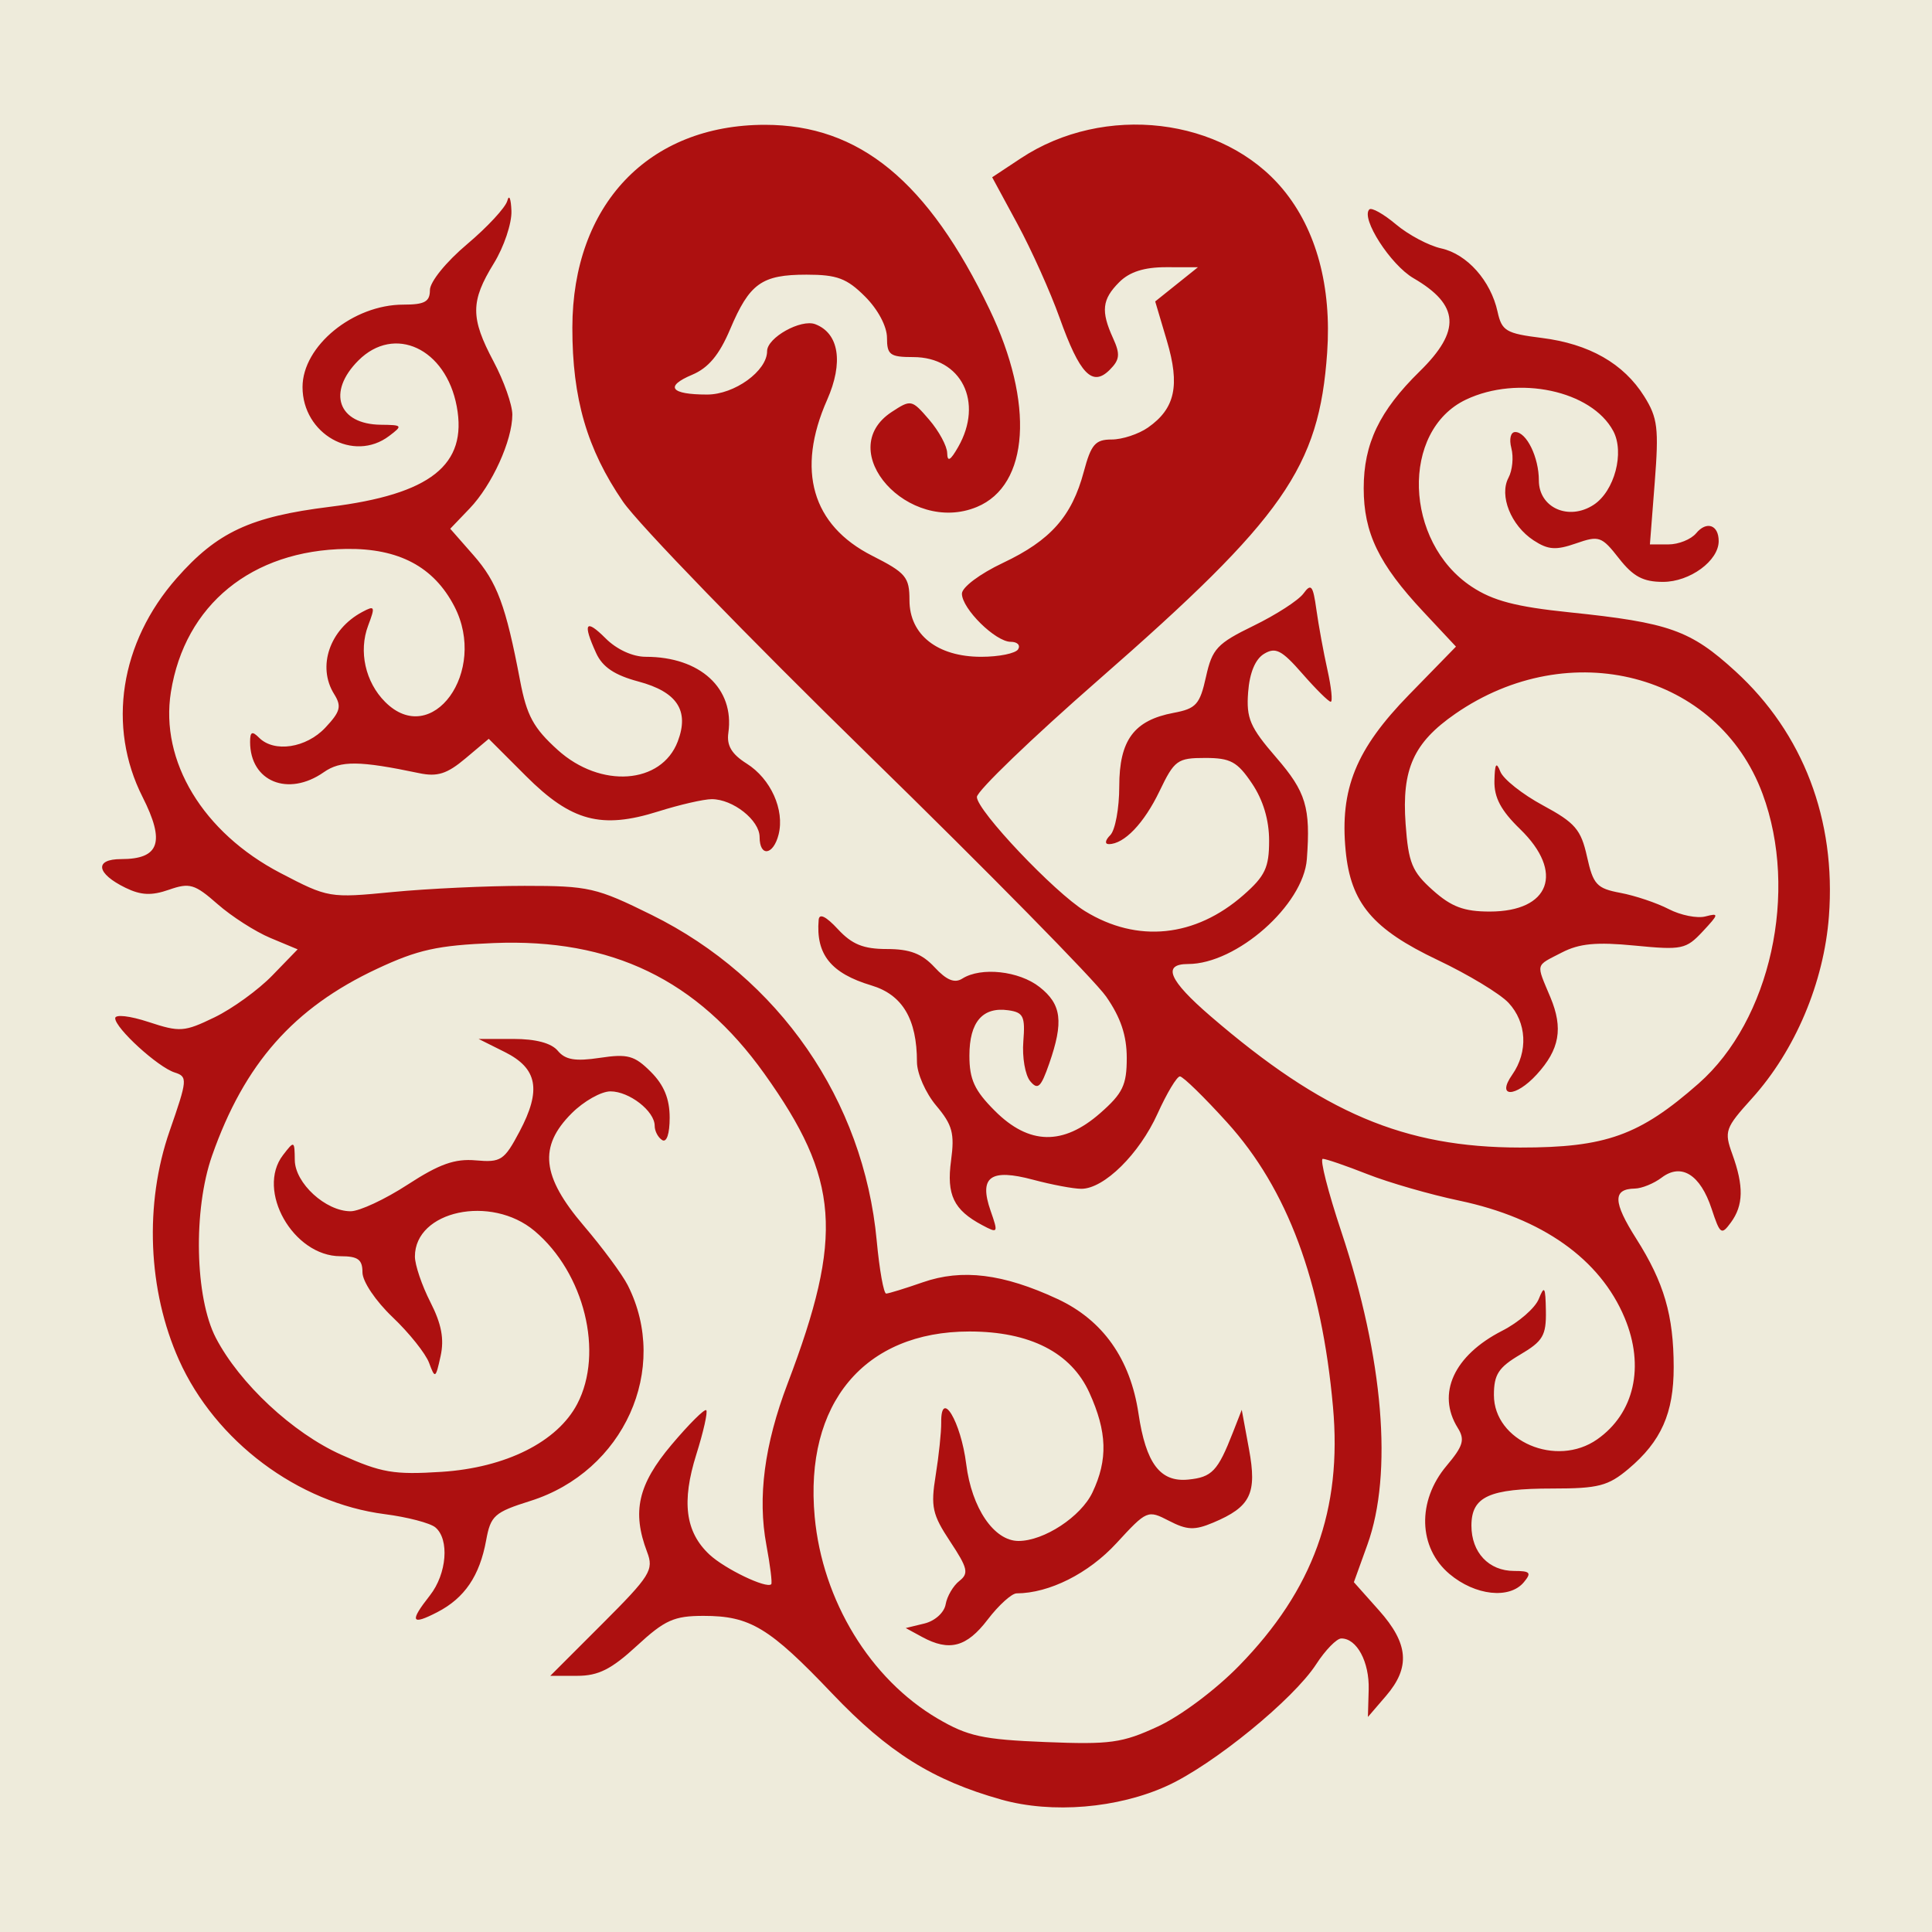 <?xml version="1.0" encoding="UTF-8" standalone="no"?>
<!-- Created with Inkscape (http://www.inkscape.org/) -->

<svg
   xmlns:dc="http://purl.org/dc/elements/1.1/"
   xmlns:cc="http://creativecommons.org/ns#"
   xmlns:rdf="http://www.w3.org/1999/02/22-rdf-syntax-ns#"
   xmlns:svg="http://www.w3.org/2000/svg"
   xmlns="http://www.w3.org/2000/svg"
   xmlns:sodipodi="http://sodipodi.sourceforge.net/DTD/sodipodi-0.dtd"
   xmlns:inkscape="http://www.inkscape.org/namespaces/inkscape"
   id="svg2"
   version="1.1"
   inkscape:version="0.92.2pre0 650254f, 2017-08-06"
   width="600"
   height="600"
   sodipodi:docname="darkheartnursery.svg"
   inkscape:export-filename="/home/tank/Dropbox/web/htdocs-blk/img/clones/darkheartnursery.png"
   inkscape:export-xdpi="128"
   inkscape:export-ydpi="128">
  <defs
     id="defs6" />
  <sodipodi:namedview
     pagecolor="#000000"
     bordercolor="#4600cc"
     borderopacity="1"
     objecttolerance="10"
     gridtolerance="10"
     guidetolerance="10"
     inkscape:pageopacity="0.44705882"
     inkscape:pageshadow="2"
     inkscape:window-width="1920"
     inkscape:window-height="1052"
     id="namedview4"
     showgrid="false"
     inkscape:zoom="0.86233292"
     inkscape:cx="150.36156"
     inkscape:cy="232.91853"
     inkscape:window-x="-1"
     inkscape:window-y="3"
     inkscape:window-maximized="1"
     inkscape:current-layer="svg2"
     inkscape:pagecheckerboard="true"
     showborder="true"
     borderlayer="true"
     inkscape:showpageshadow="false"
     units="px" />
  <rect
     style="fill:#eeebdb;fill-opacity:1;stroke:none;stroke-width:1.256;stroke-linecap:round;stroke-linejoin:miter;stroke-miterlimit:4;stroke-dasharray:none;stroke-dashoffset:0.55;stroke-opacity:1;paint-order:stroke markers fill"
     id="rect402"
     width="625"
     height="625"
     x="-12.5"
     y="-12.5" />
  <path
     style="fill:#ad1010;fill-opacity:1;stroke-width:2.327"
     d="m 310.971,558.877 c -21.276,-5.971 -35.13,-14.66 -52.552,-32.958 -19.504,-20.485 -25.483,-24.094 -39.916,-24.094 -9.178,0 -12.026,1.278 -20.737,9.308 -7.886,7.269 -11.935,9.308 -18.484,9.308 h -8.386 l 16.189,-16.189 c 14.892,-14.892 16.004,-16.675 13.882,-22.258 -4.755,-12.507 -2.838,-20.947 7.559,-33.281 5.426,-6.437 10.289,-11.28 10.807,-10.763 0.517,0.517 -0.87,6.697 -3.083,13.732 -4.631,14.723 -3.409,24.087 4.056,31.079 4.76,4.459 17.742,10.702 19.208,9.237 0.357,-0.357 -0.32,-5.834 -1.504,-12.171 -2.77,-14.829 -0.624,-31.18 6.583,-50.139 17.483,-45.996 16.173,-63.465 -7.212,-96.237 -20.853,-29.223 -47.478,-42.069 -84.095,-40.575 -17.402,0.71 -23.519,2.061 -36.178,7.989 -25.919,12.136 -41.203,29.445 -51.248,58.038 -5.907,16.814 -5.336,44.096 1.185,56.607 7.375,14.149 23.855,29.507 38.918,36.267 12.486,5.604 16.373,6.268 31.132,5.321 19.971,-1.282 36.014,-9.308 42.179,-21.101 8.321,-15.919 2.201,-40.706 -13.264,-53.719 -13.488,-11.35 -37.155,-6.289 -37.155,7.944 0,2.611 2.159,8.978 4.797,14.15 3.463,6.788 4.347,11.455 3.177,16.778 -1.539,7 -1.72,7.107 -3.571,2.105 -1.073,-2.898 -6.167,-9.281 -11.321,-14.183 -5.286,-5.028 -9.37,-11.1 -9.37,-13.928 0,-3.999 -1.387,-5.014 -6.851,-5.014 -14.662,0 -26.263,-20.449 -17.822,-31.414 3.493,-4.538 3.584,-4.499 3.656,1.576 0.085,7.166 9.597,15.876 17.337,15.876 2.75,0 10.724,-3.724 17.72,-8.276 9.825,-6.392 14.64,-8.106 21.159,-7.529 7.807,0.691 8.824,0.021 13.574,-8.932 6.852,-12.917 5.614,-19.625 -4.561,-24.708 l -8.144,-4.069 10.768,-0.005 c 6.992,-0.002 11.841,1.289 13.829,3.684 2.334,2.812 5.432,3.332 13.051,2.189 8.665,-1.299 10.768,-0.722 15.84,4.351 4.084,4.084 5.849,8.381 5.849,14.237 0,4.999 -0.94,7.807 -2.327,6.949 -1.28,-0.791 -2.327,-2.785 -2.327,-4.431 0,-4.565 -7.876,-10.694 -13.742,-10.694 -2.877,0 -8.292,3.061 -12.033,6.802 -10.343,10.343 -9.347,19.582 3.767,34.945 5.813,6.81 11.956,15.125 13.651,18.477 13.15,26.007 -1.213,57.816 -30.24,66.966 -11.178,3.523 -12.345,4.561 -13.741,12.212 -2.022,11.076 -6.691,17.952 -15.166,22.334 -8.148,4.213 -8.709,2.948 -2.305,-5.194 5.267,-6.696 6.126,-17.459 1.687,-21.143 -1.632,-1.354 -8.7,-3.199 -15.707,-4.1 -26.972,-3.467 -52.579,-22.643 -63.888,-47.844 -9.699,-21.612 -10.802,-48.508 -2.918,-71.164 5.551,-15.952 5.63,-16.864 1.568,-18.153 -5.209,-1.653 -18.475,-13.759 -18.475,-16.859 0,-1.256 4.557,-0.738 10.387,1.182 9.7,3.193 11.054,3.097 20.462,-1.457 5.541,-2.682 13.615,-8.53 17.943,-12.995 l 7.869,-8.118 -8.465,-3.537 c -4.656,-1.945 -12.036,-6.672 -16.4,-10.505 -7.123,-6.254 -8.669,-6.712 -15.09,-4.474 -5.417,1.888 -8.697,1.743 -13.504,-0.6 -9.087,-4.428 -9.768,-8.911 -1.354,-8.911 11.92,0 13.736,-5.278 6.641,-19.303 -11.059,-21.858 -6.992,-47.958 10.585,-67.927 12.593,-14.307 22.901,-19.114 47.535,-22.169 31.323,-3.884 42.869,-13.013 39.458,-31.196 -3.376,-17.996 -19.35,-25.45 -30.545,-14.255 -9.821,9.821 -6.329,19.82 6.97,19.959 6.744,0.07 6.872,0.244 2.58,3.49 -11.042,8.352 -26.897,-0.608 -26.897,-15.199 0,-12.755 15.703,-25.597 31.299,-25.597 6.624,0 8.26,-0.894 8.26,-4.515 0,-2.553 5.005,-8.736 11.515,-14.225 6.333,-5.34 11.971,-11.424 12.528,-13.519 0.557,-2.095 1.13,-0.668 1.272,3.172 0.142,3.84 -2.322,11.17 -5.475,16.289 -7.266,11.796 -7.276,16.904 -0.061,30.474 3.2,6.018 5.817,13.437 5.817,16.487 0,8.034 -6.296,21.876 -13.256,29.142 l -6.028,6.293 7.21,8.212 c 7.362,8.385 10.049,15.615 14.484,38.971 2.063,10.865 4.153,14.713 11.693,21.525 13.312,12.027 32.202,10.683 37.271,-2.651 3.642,-9.581 -0.178,-15.39 -12.241,-18.617 -7.397,-1.978 -11.135,-4.494 -13.106,-8.819 -4.256,-9.34 -3.299,-10.817 2.955,-4.563 3.435,3.435 8.398,5.712 12.451,5.712 16.941,0 27.622,9.839 25.652,23.631 -0.561,3.926 1.034,6.6 5.685,9.53 7.492,4.721 11.842,14.371 9.923,22.014 -1.629,6.489 -5.902,7.071 -5.902,0.805 0,-5.222 -8.264,-11.767 -14.857,-11.767 -2.482,0 -9.954,1.715 -16.604,3.811 -17.697,5.579 -27.023,3.081 -41.114,-11.009 l -11.541,-11.541 -7.228,6.082 c -5.721,4.814 -8.717,5.769 -14.371,4.584 -18.578,-3.896 -24.41,-3.955 -29.626,-0.302 -11.071,7.755 -22.893,2.906 -22.893,-9.389 0,-3.196 0.621,-3.488 2.792,-1.316 4.703,4.703 14.634,3.195 20.57,-3.124 4.697,-5 5.12,-6.617 2.733,-10.44 -5.335,-8.542 -1.392,-20.07 8.714,-25.479 3.953,-2.115 4.11,-1.756 1.852,4.226 -3.009,7.973 -0.876,17.548 5.283,23.706 14.561,14.561 31.969,-9.486 21.489,-29.685 -6.374,-12.285 -17.232,-18.06 -33.543,-17.838 -29.365,0.399 -50.152,17.353 -54.483,44.439 -3.437,21.494 9.98,43.669 34.005,56.203 14.865,7.755 15.223,7.816 34.799,5.916 10.879,-1.056 29.332,-1.92 41.007,-1.921 19.963,-6.1e-4 22.315,0.537 39.476,9.018 39.586,19.564 65.858,57.598 69.912,101.208 0.84,9.037 2.162,16.416 2.938,16.397 0.776,-0.019 5.896,-1.596 11.378,-3.506 12.184,-4.244 24.939,-2.664 41.81,5.179 14.103,6.556 22.645,18.636 25.168,35.592 2.307,15.502 6.734,21.371 15.461,20.498 7.38,-0.738 9.163,-2.624 13.877,-14.68 l 2.73,-6.981 2.243,12.174 c 2.55,13.841 0.546,17.952 -11.149,22.87 -5.751,2.418 -8.088,2.321 -13.674,-0.568 -6.638,-3.433 -6.881,-3.329 -16.335,6.941 -8.665,9.415 -20.841,15.534 -31.002,15.581 -1.535,0.007 -5.586,3.678 -9.002,8.157 -6.524,8.553 -11.909,9.976 -20.356,5.378 l -5.083,-2.766 5.805,-1.408 c 3.273,-0.794 6.15,-3.393 6.596,-5.96 0.435,-2.504 2.348,-5.77 4.252,-7.258 2.997,-2.343 2.617,-3.982 -2.838,-12.225 -5.568,-8.414 -6.093,-10.802 -4.516,-20.564 0.981,-6.074 1.755,-13.439 1.719,-16.365 -0.131,-10.767 6.11,-0.415 7.772,12.892 1.707,13.664 8.64,23.843 16.239,23.843 7.908,0 19.388,-7.536 22.966,-15.075 4.83,-10.178 4.564,-18.8 -0.956,-30.961 -5.664,-12.48 -18.471,-19.017 -37.259,-19.017 -32.64,0 -51.296,22.345 -48.05,57.552 2.4,26.035 17.26,50.402 38.233,62.693 9.327,5.466 13.978,6.477 33.395,7.257 20.187,0.811 23.865,0.302 34.976,-4.84 7.061,-3.267 17.938,-11.407 25.216,-18.87 23.004,-23.59 32.015,-48.454 29.139,-80.402 -3.514,-39.03 -14.152,-67.617 -32.853,-88.282 -7.131,-7.88 -13.738,-14.327 -14.682,-14.327 -0.944,0 -4.068,5.201 -6.941,11.558 -5.675,12.557 -16.616,23.346 -23.675,23.346 -2.443,0 -9.163,-1.263 -14.933,-2.806 -13.32,-3.563 -16.932,-0.936 -13.248,9.632 2.42,6.942 2.333,7.088 -2.62,4.45 -8.855,-4.716 -11.1,-9.384 -9.655,-20.067 1.139,-8.421 0.427,-11.047 -4.623,-17.049 -3.283,-3.902 -5.97,-9.999 -5.97,-13.55 0,-13.312 -4.503,-20.879 -14.142,-23.767 -12.579,-3.769 -17.296,-9.633 -16.384,-20.372 0.18,-2.117 2.263,-1.104 5.982,2.909 4.381,4.727 7.92,6.157 15.236,6.157 7.105,0 10.865,1.44 14.774,5.659 3.728,4.022 6.219,5.042 8.615,3.526 5.824,-3.685 17.623,-2.397 24,2.619 6.841,5.381 7.517,10.775 2.984,23.795 -2.579,7.406 -3.536,8.286 -5.907,5.429 -1.556,-1.875 -2.512,-7.423 -2.123,-12.329 0.617,-7.792 0.029,-9.015 -4.657,-9.68 -7.991,-1.133 -12.089,3.638 -12.089,14.076 0,7.423 1.566,10.822 7.912,17.167 10.607,10.607 21.181,10.83 32.729,0.69 6.99,-6.138 8.225,-8.705 8.225,-17.102 0,-6.996 -1.868,-12.566 -6.399,-19.082 -3.52,-5.061 -36.766,-38.863 -73.882,-75.114 -37.115,-36.251 -71.393,-71.617 -76.172,-78.59 -11.167,-16.293 -15.749,-32.045 -15.721,-54.044 0.049,-38.138 23.649,-62.988 59.82,-62.988 29.333,0 50.664,17.536 69.76,57.35 13.963,29.111 12.32,54.589 -3.955,61.33 -21.216,8.788 -44.777,-17.494 -26.449,-29.503 5.987,-3.923 6.238,-3.871 11.635,2.403 3.034,3.527 5.553,8.187 5.598,10.355 0.06,2.879 0.979,2.373 3.408,-1.875 7.982,-13.963 1.002,-27.924 -13.962,-27.924 -7.201,0 -8.144,-0.695 -8.144,-5.996 0,-3.525 -2.803,-8.8 -6.802,-12.798 -5.662,-5.662 -8.708,-6.802 -18.171,-6.802 -13.94,0 -17.705,2.69 -23.746,16.965 -3.361,7.944 -6.747,12.001 -11.779,14.117 -8.64,3.633 -6.745,6.149 4.633,6.149 8.506,0 18.634,-7.325 18.634,-13.476 0,-4.201 10.517,-10.076 14.976,-8.365 7.375,2.83 8.788,11.909 3.659,23.503 -9.646,21.807 -4.696,38.924 13.996,48.395 10.48,5.31 11.581,6.624 11.581,13.805 0,10.742 8.669,17.582 22.283,17.582 5.511,0 10.667,-1.047 11.458,-2.327 0.791,-1.28 -0.242,-2.327 -2.295,-2.327 -4.731,0 -15.157,-10.285 -15.157,-14.951 0,-1.989 5.557,-6.157 12.741,-9.556 14.813,-7.007 21.394,-14.435 25.114,-28.343 2.266,-8.473 3.571,-9.979 8.649,-9.979 3.289,0 8.374,-1.676 11.299,-3.725 8.415,-5.894 9.973,-13.057 5.855,-26.921 l -3.632,-12.23 6.636,-5.311 6.636,-5.311 -9.89,-0.012 c -6.798,-0.007 -11.344,1.443 -14.544,4.642 -5.353,5.353 -5.754,9.002 -1.914,17.429 2.262,4.964 2.079,6.673 -1.047,9.799 -5.412,5.412 -9.311,1.356 -15.586,-16.212 -2.85,-7.978 -8.723,-21.049 -13.051,-29.047 l -7.869,-14.541 8.871,-5.87 c 25.933,-17.162 62.873,-12.791 81.453,9.637 10.361,12.507 15.143,30.203 13.708,50.727 -2.489,35.605 -13.43,51.263 -70.964,101.565 -20.797,18.183 -37.813,34.565 -37.813,36.404 0,4.208 24.044,29.592 33.581,35.452 16.243,9.981 34.233,8.147 49.226,-5.017 6.701,-5.883 7.945,-8.524 7.945,-16.862 0,-6.45 -1.852,-12.634 -5.328,-17.793 -4.558,-6.763 -6.661,-7.907 -14.544,-7.907 -8.601,0 -9.544,0.685 -14.149,10.282 -4.802,10.006 -10.99,16.478 -15.755,16.478 -1.332,0 -1.139,-1.208 0.445,-2.792 1.536,-1.536 2.792,-8.342 2.792,-15.125 0,-14.375 4.561,-20.54 16.914,-22.857 6.952,-1.304 8.116,-2.603 10.019,-11.183 1.937,-8.727 3.433,-10.33 14.815,-15.876 6.963,-3.392 13.917,-7.887 15.453,-9.987 2.391,-3.269 2.97,-2.549 4.02,5.005 0.675,4.853 2.22,13.274 3.432,18.714 1.212,5.439 1.67,9.89 1.018,9.89 -0.652,0 -4.618,-3.927 -8.811,-8.726 -6.402,-7.326 -8.308,-8.315 -11.882,-6.162 -2.746,1.655 -4.505,5.888 -4.958,11.936 -0.607,8.106 0.572,10.844 8.726,20.266 9.251,10.689 10.702,15.5 9.512,31.553 -1.056,14.253 -21.805,32.578 -36.887,32.578 -8.134,0 -5.957,5.063 6.96,16.186 34.961,30.108 60.129,40.789 96.162,40.811 26.627,0.016 37.084,-3.736 55.431,-19.885 22.332,-19.658 31.135,-59.533 19.86,-89.964 -13.881,-37.463 -59.942,-49.446 -95.458,-24.833 -12.938,8.966 -16.63,17.163 -15.398,34.191 0.875,12.102 1.985,14.807 8.434,20.57 5.787,5.171 9.691,6.635 17.694,6.635 18.73,0 23.236,-12.223 9.437,-25.597 -5.952,-5.769 -8.1,-9.807 -7.981,-15 0.123,-5.361 0.575,-6.063 1.837,-2.86 0.92,2.335 6.868,7.048 13.217,10.471 10.012,5.4 11.829,7.513 13.698,15.933 1.928,8.69 3.018,9.869 10.391,11.253 4.53,0.85 11.275,3.116 14.988,5.037 3.713,1.92 8.843,2.944 11.4,2.276 4.272,-1.117 4.203,-0.738 -0.854,4.679 -5.167,5.535 -6.451,5.802 -21.077,4.378 -11.947,-1.163 -17.232,-0.66 -22.688,2.161 -8.336,4.311 -8.033,3.114 -3.52,13.917 4.02,9.62 2.85,16.19 -4.266,23.965 -6.586,7.196 -12.634,7.247 -7.603,0.064 4.998,-7.135 4.532,-16.244 -1.142,-22.334 -2.62,-2.812 -12.512,-8.79 -21.981,-13.284 -20.242,-9.606 -27.04,-17.682 -28.607,-33.988 -1.837,-19.119 3.192,-31.491 19.672,-48.389 l 14.591,-14.962 -10.149,-10.85 c -13.837,-14.793 -18.504,-24.462 -18.504,-38.342 0,-13.833 4.888,-24.035 17.382,-36.282 12.9,-12.645 12.369,-20.634 -1.925,-28.947 -7.127,-4.145 -16.433,-18.631 -13.715,-21.348 0.695,-0.695 4.425,1.395 8.288,4.646 3.863,3.25 10.177,6.603 14.032,7.449 8.032,1.764 15.39,10.026 17.505,19.655 1.313,5.98 2.637,6.768 13.694,8.149 14.755,1.843 25.455,7.94 31.856,18.151 4.18,6.667 4.574,9.904 3.26,26.782 l -1.494,19.198 h 5.741 c 3.158,0 7.035,-1.559 8.617,-3.465 3.248,-3.913 7.002,-2.606 7.002,2.439 0,6.108 -8.945,12.661 -17.284,12.661 -6.175,0 -9.266,-1.649 -13.691,-7.303 -5.374,-6.866 -6.172,-7.144 -13.354,-4.64 -6.238,2.174 -8.654,1.998 -13.173,-0.963 -7.02,-4.599 -10.739,-13.906 -7.773,-19.448 1.214,-2.269 1.616,-6.389 0.892,-9.156 -0.749,-2.866 -0.232,-5.03 1.201,-5.03 3.508,0 7.334,7.836 7.334,15.022 0,8.515 9.291,12.645 17.035,7.572 6.46,-4.233 9.638,-16.235 6.067,-22.909 -6.723,-12.562 -29.547,-17.432 -45.724,-9.755 -20.316,9.64 -19.279,44.18 1.743,58.091 6.617,4.379 13.724,6.246 30.313,7.962 31.1,3.218 37.623,5.534 51.628,18.334 21.016,19.207 31.285,46.12 29.021,76.057 -1.558,20.599 -10.485,41.723 -23.915,56.588 -8.33,9.22 -8.665,10.176 -6.078,17.33 3.582,9.904 3.459,15.838 -0.437,21.167 -2.958,4.045 -3.369,3.756 -6.004,-4.227 -3.508,-10.63 -9.403,-14.308 -15.514,-9.681 -2.417,1.829 -6.164,3.36 -8.329,3.4 -6.914,0.13 -6.803,4.146 0.429,15.55 8.649,13.638 11.62,23.827 11.637,39.905 0.014,14.29 -3.877,23.049 -14.044,31.603 -6.302,5.303 -9.357,6.095 -23.506,6.095 -19.804,0 -25.265,2.497 -25.265,11.551 0,8.317 5.404,14.046 13.25,14.046 5.013,0 5.486,0.543 3.039,3.49 -4.437,5.346 -15.119,4.174 -23.091,-2.534 -9.726,-8.184 -10.128,-22.668 -0.933,-33.597 5.199,-6.178 5.775,-8.124 3.49,-11.782 -6.641,-10.633 -1.199,-22.516 13.82,-30.178 5.097,-2.601 10.198,-7.037 11.334,-9.859 1.758,-4.367 2.087,-3.82 2.213,3.674 0.128,7.664 -0.907,9.427 -7.997,13.61 -6.714,3.962 -8.144,6.165 -8.144,12.551 0,14.323 19.391,22.642 32.073,13.76 11.544,-8.085 14.833,-22.648 8.525,-37.747 -7.616,-18.232 -25.6,-30.973 -51.371,-36.394 -9.038,-1.901 -21.869,-5.6 -28.513,-8.218 -6.644,-2.619 -12.88,-4.761 -13.858,-4.761 -0.978,0 1.623,10.21 5.779,22.688 13.071,39.242 16.045,75.037 8.072,97.151 l -4.195,11.635 7.782,8.733 c 9.225,10.352 9.828,17.716 2.179,26.609 l -5.603,6.514 0.241,-8.506 c 0.244,-8.591 -3.691,-15.922 -8.517,-15.869 -1.443,0.016 -4.946,3.614 -7.784,7.997 -7.064,10.907 -31.872,31.156 -46.233,37.736 -15.328,7.024 -35.777,8.733 -51.542,4.309 z"
     id="path4198"
     inkscape:connector-curvature="0" />
</svg>
